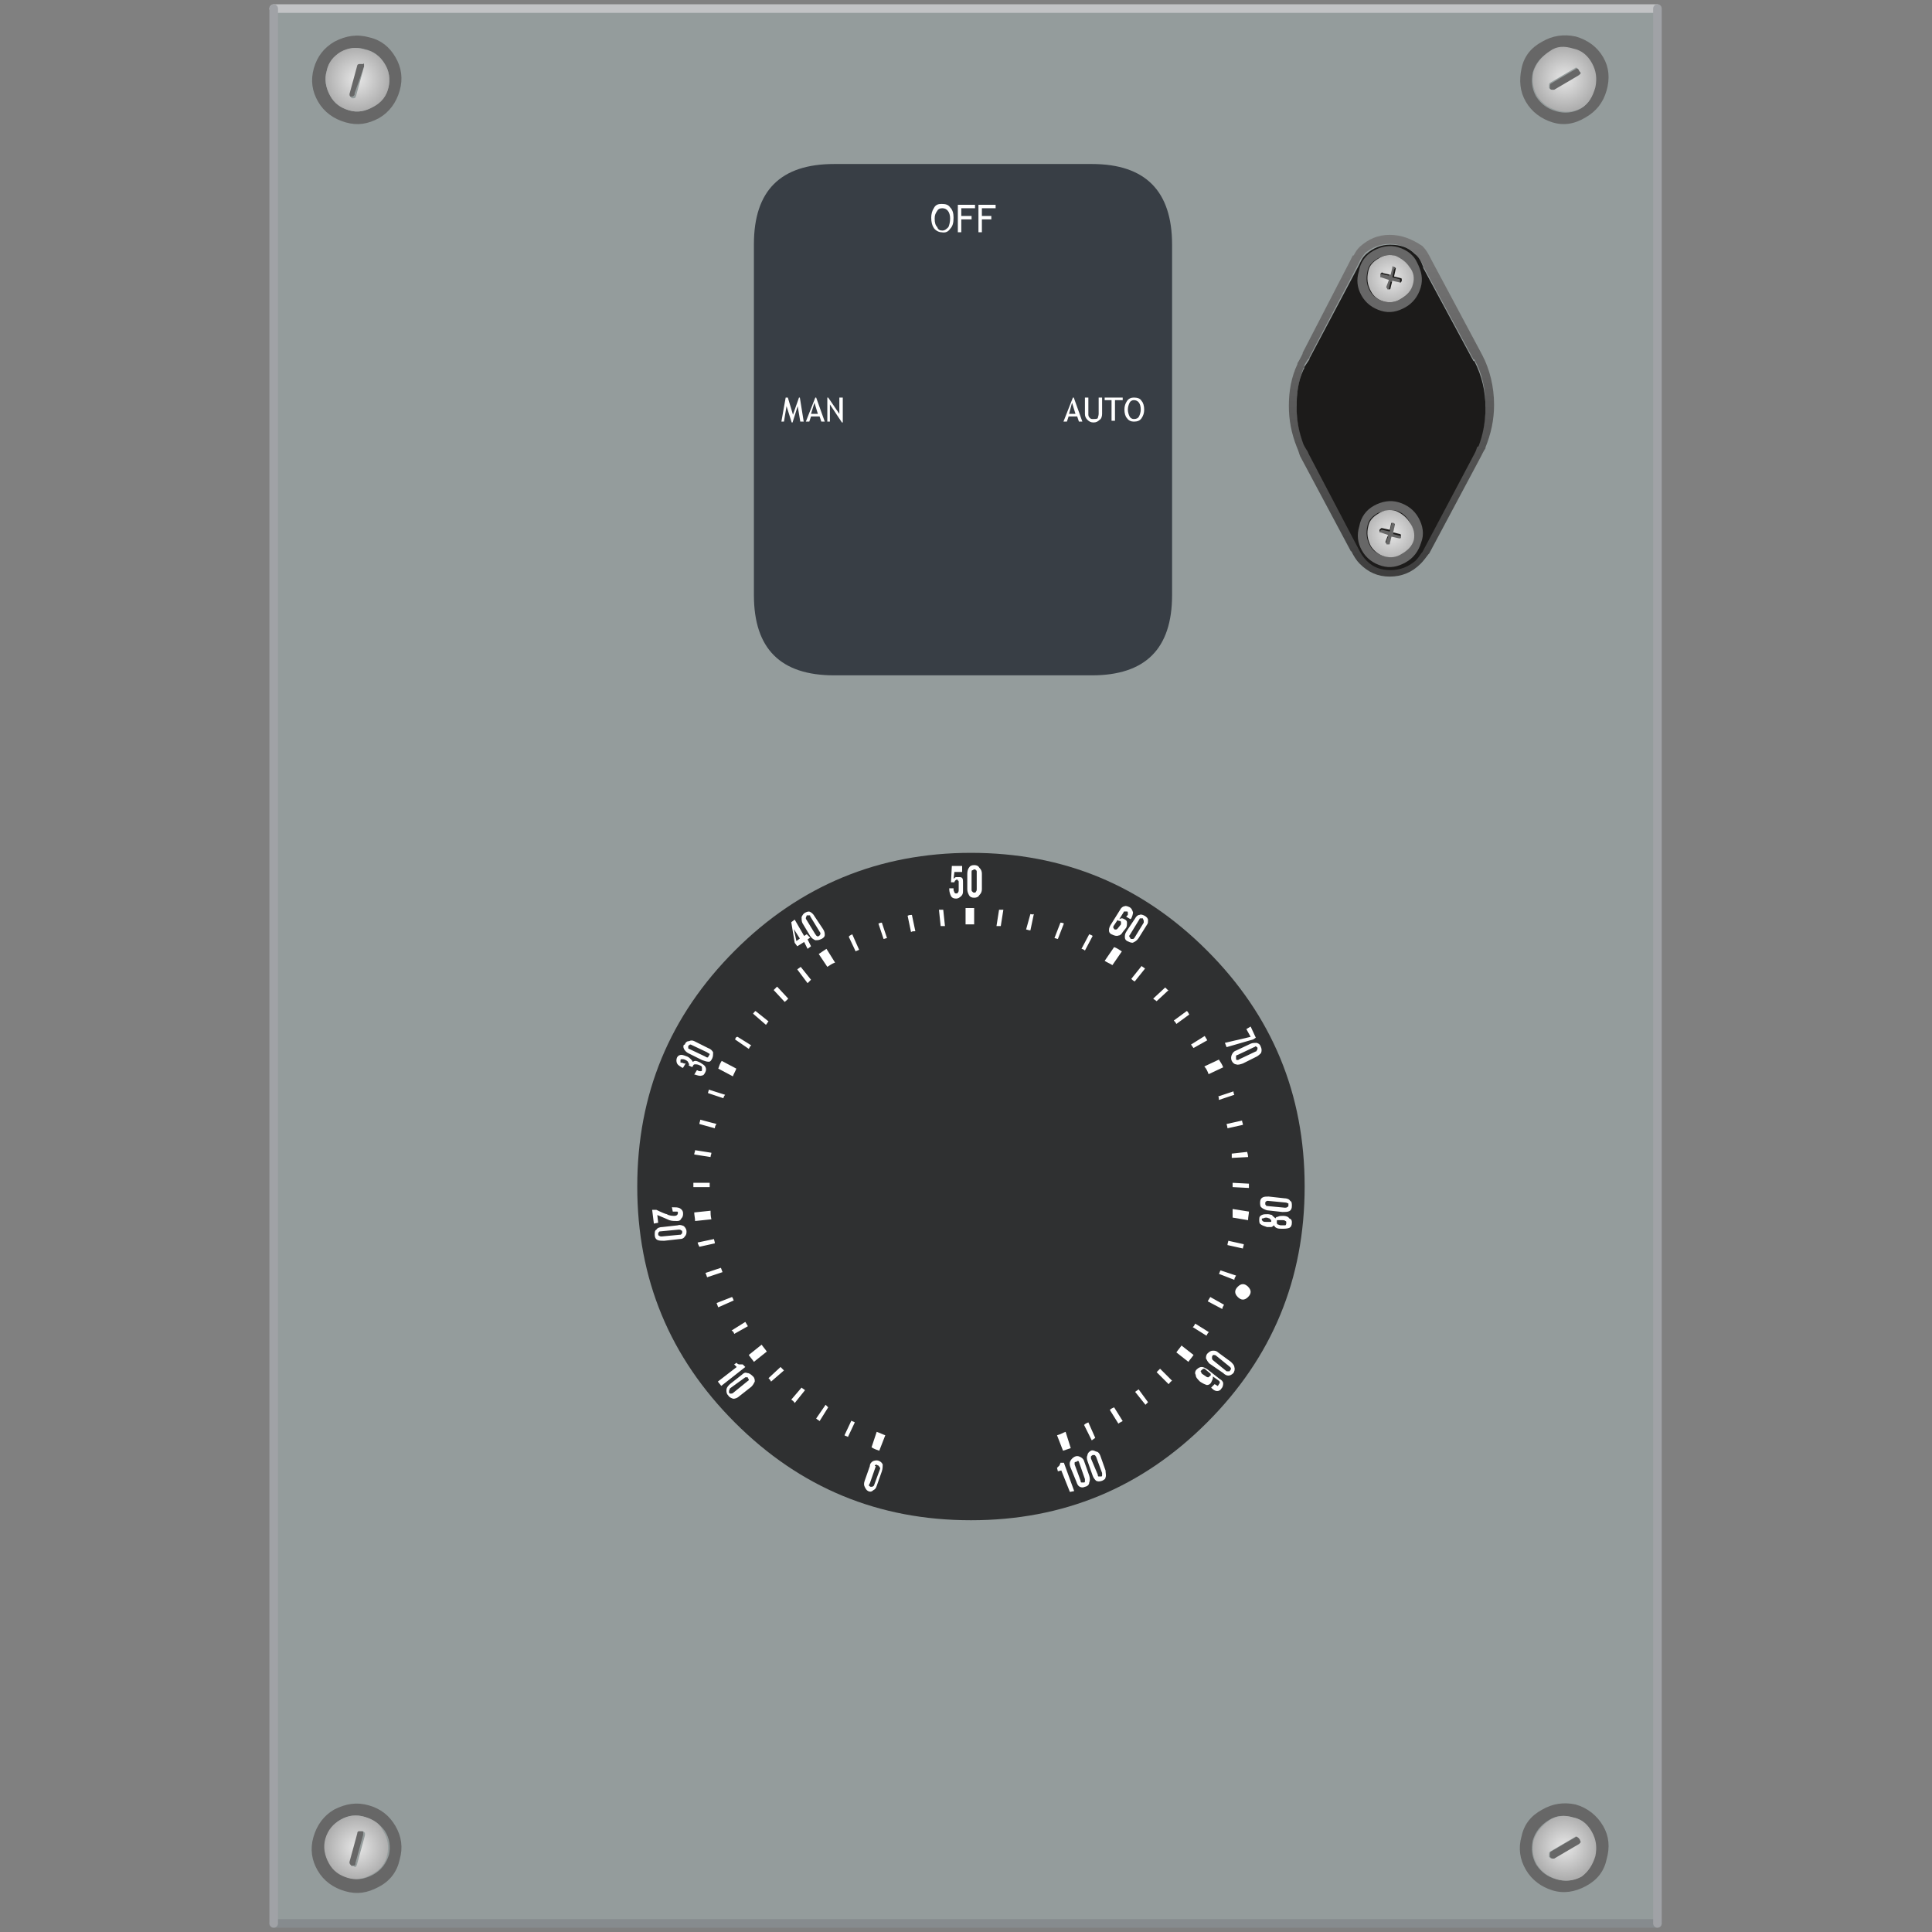 <?xml version="1.0" encoding="utf-8"?>
<!-- Generator: Adobe Illustrator 18.0.0, SVG Export Plug-In . SVG Version: 6.00 Build 0)  -->
<!DOCTYPE svg PUBLIC "-//W3C//DTD SVG 1.1//EN" "http://www.w3.org/Graphics/SVG/1.1/DTD/svg11.dtd">
<svg version="1.1" id="Layer_1" xmlns="http://www.w3.org/2000/svg" xmlns:xlink="http://www.w3.org/1999/xlink" x="0px" y="0px"
	 viewBox="0 0 450 450" enable-background="new 0 0 450 450" xml:space="preserve">
<rect x="0" y="0" width="450" height="450" fill="#808080" stroke="none"/>
<g transform="matrix( 1, 0, 0, 1, -13.65,0) ">
	<g>
		<g id="Layer5_748_FILL">
			<path fill="#949C9C" d="M77.4,2v446h322.2V2H77.4z"/>
		</g>
	</g>
	<g>
		
			<path id="Layer5_748_1_STROKES" fill="none" stroke="#868B8E" stroke-width="2" stroke-linecap="round" stroke-linejoin="round" d="
			M399.7,448H77.4"/>
	</g>
	<g>
		
			<path id="Layer5_748_2_STROKES" fill="none" stroke="#C2C3C5" stroke-width="2" stroke-linecap="round" stroke-linejoin="round" d="
			M77.4,2h322.2"/>
	</g>
	<g>
		
			<path id="Layer5_748_3_STROKES" fill="none" stroke="#A0A2A6" stroke-width="2" stroke-linecap="round" stroke-linejoin="round" d="
			M77.4,448V2 M399.7,2v446"/>
	</g>
</g>
<g transform="matrix( 1, 0, 0, 1, 0,0) ">
	<g>
		<g id="Layer5_770_FILL">
			<path fill="#676767" d="M86,8.7c-2.8-0.8-5.4-0.4-8.1,1c-2.4,1.4-4,3.4-4.8,6.2s-0.4,5.4,1,7.8c1.4,2.4,3.6,4,6.4,4.8
				c2.8,0.8,5.2,0.4,7.8-1c2.4-1.4,4-3.6,4.8-6.4s0.4-5.4-1-7.8C90.7,10.9,88.7,9.3,86,8.7 M89.5,14.7c1.2,1.8,1.4,3.8,1,5.6
				c-0.6,2-1.8,3.6-3.6,4.6s-3.6,1.4-5.6,0.8c-2-0.6-3.4-1.6-4.4-3.4c-1-1.8-1.4-3.8-0.8-5.8c0.4-2,1.6-3.4,3.4-4.4s3.6-1.2,5.6-0.6
				C87,11.9,88.5,13.1,89.5,14.7 M84.8,15.5c0-0.2,0-0.4,0-0.6c-0.2-0.2-0.2-0.2-0.6-0.4H84c-0.2,0-0.4,0-0.6,0
				c-0.2,0-0.4,0.2-0.6,0.4L81,21.5c0,0.2,0,0.4,0.2,0.6c0.2,0.2,0.2,0.4,0.4,0.4h0.2c0.2,0,0.4,0,0.6-0.2c0.2-0.2,0.2-0.2,0.2-0.6
				L84.8,15.5z"/>
			
				<radialGradient id="SVGID_1_" cx="-197.369" cy="-7.468" r="3.714" gradientTransform="matrix(1.944 0.521 -0.521 1.944 462.94 135.797)" gradientUnits="userSpaceOnUse">
				<stop  offset="0" style="stop-color:#E7E7E7"/>
				<stop  offset="1" style="stop-color:#AEAEAE"/>
			</radialGradient>
			<path fill="url(#SVGID_1_)" d="M90.5,20.3c0.4-1.8,0.2-3.8-1-5.6c-1-1.6-2.6-2.8-4.6-3.2c-2-0.6-3.8-0.4-5.6,0.6
				c-1.6,1-2.8,2.4-3.2,4.4c-0.6,2-0.2,4,0.8,5.8c1,1.8,2.4,2.8,4.4,3.4c2,0.6,3.8,0.2,5.6-0.8C88.9,23.9,90.1,22.3,90.5,20.3
				 M84.8,14.9c0,0,0,0.2,0,0.6L83,22.1c0,0.2-0.2,0.4-0.2,0.6c-0.2,0.2-0.4,0.2-0.6,0.2H82c-0.2,0-0.2-0.2-0.4-0.4
				c-0.2-0.2-0.2-0.4-0.2-0.6l1.8-6.6c0-0.2,0.2-0.4,0.6-0.4c0.2,0,0.4,0,0.6,0h0.2C84.6,14.7,84.6,14.7,84.8,14.9z"/>
		</g>
	</g>
</g>
<g transform="matrix( 1, 0, 0, 1, 0,0) ">
	<g>
		<g id="Layer5_771_FILL">
			<path fill="#676767" d="M367,8.5c-2.8-0.6-5.4-0.2-7.8,1.2c-2.6,1.4-4.2,3.4-4.8,6.2s-0.4,5.4,1,7.8s3.6,4,6.2,4.8
				c2.6,0.8,5.2,0.4,7.8-1.2c2.4-1.4,4-3.4,4.8-6.2s0.6-5.4-0.8-7.8C372,10.9,369.8,9.3,367,8.5 M370.6,14.9c1,1.8,1.4,3.6,0.8,5.6
				c-0.6,2.2-1.6,3.8-3.2,4.8c-1.8,1-3.8,1.2-5.8,0.6c-2-0.6-3.4-1.6-4.6-3.4c-1-1.8-1.2-3.6-0.8-5.6c0.6-2,1.8-3.6,3.8-4.8
				c1.6-1,3.4-1.2,5.4-0.6C368.2,11.9,369.8,12.9,370.6,14.9 M367.8,17.5c0.2-0.2,0.4-0.4,0.4-0.4c0-0.2-0.2-0.4-0.2-0.6l0,0
				c-0.2,0-0.2-0.2-0.4-0.4c-0.2-0.2-0.4-0.2-0.6,0l-5.8,3.4c-0.2,0.2-0.2,0.4-0.2,0.6c0,0.2,0,0.4,0,0.6l0,0
				c0.2,0.2,0.4,0.4,0.6,0.4s0.2,0,0.6,0L367.8,17.5z"/>
			
				<radialGradient id="SVGID_2_" cx="-266.398" cy="65.614" r="3.713" gradientTransform="matrix(1.01 1.741 -1.741 1.01 747.696 415.871)" gradientUnits="userSpaceOnUse">
				<stop  offset="0" style="stop-color:#E7E7E7"/>
				<stop  offset="1" style="stop-color:#AEAEAE"/>
			</radialGradient>
			<path fill="url(#SVGID_2_)" d="M371.6,20.3c0.4-2,0.2-3.8-0.8-5.6c-1-1.8-2.4-3-4.4-3.4c-2-0.6-3.8-0.6-5.4,0.6
				c-1.8,1.2-3.2,2.8-3.8,4.8c-0.4,2-0.2,3.8,0.8,5.6c1.2,1.8,2.6,2.8,4.6,3.4c2,0.6,4,0.4,5.8-0.6C370,24.2,371,22.5,371.6,20.3
				 M368.2,17.1c0,0-0.2,0.2-0.4,0.4l-5.8,3.4c-0.2,0-0.4,0-0.6,0s-0.4-0.2-0.6-0.4l0,0c0-0.2,0-0.4,0-0.6c0-0.2,0-0.4,0.2-0.6
				l5.8-3.4c0.2-0.2,0.4-0.2,0.6,0c0.2,0.2,0.2,0.2,0.4,0.4v0.2C368,16.7,368.2,16.9,368.2,17.1z"/>
		</g>
	</g>
</g>
<g transform="matrix( 1, 0, 0, 1, 0,0) ">
	<g>
		<g id="Layer5_772_FILL">
			<path fill="#676767" d="M93.1,433.1c0.8-2.8,0.4-5.4-1-7.8c-1.4-2.4-3.4-4-6.2-4.8c-2.8-0.8-5.4-0.4-8.1,1
				c-2.4,1.4-4,3.6-4.8,6.4c-0.8,2.8-0.4,5.4,1,7.8c1.4,2.4,3.6,4,6.4,4.8c2.8,0.8,5.2,0.4,7.8-1C90.9,438.1,92.5,435.9,93.1,433.1
				 M79.4,423.8c1.8-1,3.6-1.2,5.6-0.6c2,0.6,3.4,1.6,4.6,3.2c1.2,1.8,1.4,3.8,1,5.6c-0.6,2-1.8,3.6-3.6,4.6c-1.8,1-3.6,1.4-5.6,0.8
				c-2-0.6-3.4-1.6-4.4-3.4c-1-1.8-1.4-3.8-0.8-5.8C76.4,426.5,77.6,424.8,79.4,423.8 M84.2,426.5c-0.2,0-0.4,0-0.6,0
				c-0.2,0-0.4,0.2-0.6,0.4l-1.8,6.6c0,0.2,0,0.4,0.2,0.6c0.2,0.2,0.2,0.4,0.4,0.4H82c0.2,0,0.4,0,0.6,0c0.2-0.2,0.2-0.2,0.2-0.6
				l1.8-6.6c0-0.2,0-0.4,0-0.6C84.6,426.7,84.6,426.5,84.2,426.5L84.2,426.5z"/>
			
				<radialGradient id="SVGID_3_" cx="-197.369" cy="-7.468" r="3.714" gradientTransform="matrix(1.944 0.521 -0.521 1.944 462.94 547.66)" gradientUnits="userSpaceOnUse">
				<stop  offset="0" style="stop-color:#E7E7E7"/>
				<stop  offset="1" style="stop-color:#AEAEAE"/>
			</radialGradient>
			<path fill="url(#SVGID_3_)" d="M85,423.2c-2-0.6-3.8-0.4-5.6,0.6c-1.8,1-3,2.4-3.6,4.4c-0.6,2-0.2,4,0.8,5.8
				c1,1.8,2.4,2.8,4.4,3.4c2,0.6,3.8,0.2,5.6-0.8c2-1,3.2-2.6,3.6-4.6c0.4-1.8,0.2-3.8-1-5.6C88.5,424.8,87,423.8,85,423.2
				 M83.6,426.5c0.2,0,0.4,0,0.6,0h0.2c0.2,0,0.4,0.2,0.6,0.4c0,0,0,0.2,0,0.6l-1.8,6.6c0,0.2-0.2,0.4-0.2,0.6
				c-0.2,0.2-0.4,0.2-0.6,0H82c-0.2,0-0.2-0.2-0.4-0.4c-0.2-0.2-0.2-0.4-0.2-0.6l1.8-6.6C83.2,426.7,83.4,426.5,83.6,426.5z"/>
		</g>
	</g>
</g>
<g transform="matrix( 1, 0, 0, 1, 0,0) ">
	<g>
		<g id="Layer5_773_FILL">
			<path fill="#676767" d="M374.2,433.1c0.8-2.8,0.6-5.4-0.8-7.8c-1.4-2.4-3.6-4.2-6.4-5c-2.8-0.6-5.4-0.2-7.8,1.2
				c-2.6,1.4-4.2,3.4-4.8,6.2c-0.8,2.8-0.4,5.4,1,7.8c1.4,2.4,3.6,4,6.2,4.8c2.6,0.8,5.2,0.4,7.8-1
				C372,437.9,373.6,435.9,374.2,433.1 M370.6,426.7c1,1.8,1.4,3.6,0.8,5.6c-0.6,2.2-1.6,3.8-3.2,4.8c-1.8,1-3.8,1.2-5.8,0.6
				s-3.4-1.6-4.6-3.4c-1-1.8-1.2-3.6-0.8-5.6c0.6-2,1.8-3.6,3.8-4.8c1.6-1,3.4-1.2,5.4-0.6C368.2,423.6,369.8,424.8,370.6,426.7
				 M368.2,428.9c0-0.2-0.2-0.4-0.2-0.6l0,0c-0.2,0-0.2-0.2-0.4-0.4c-0.2-0.2-0.4-0.2-0.6,0l-5.8,3.4c-0.2,0.2-0.2,0.4-0.2,0.6
				s0,0.4,0,0.6l0,0c0.2,0.2,0.4,0.4,0.6,0.4s0.2,0,0.6,0l5.8-3.4C368,429.3,368.2,429.1,368.2,428.9z"/>
			
				<radialGradient id="SVGID_4_" cx="-266.398" cy="65.614" r="3.713" gradientTransform="matrix(1.01 1.741 -1.741 1.01 747.696 827.734)" gradientUnits="userSpaceOnUse">
				<stop  offset="0" style="stop-color:#E7E7E7"/>
				<stop  offset="1" style="stop-color:#AEAEAE"/>
			</radialGradient>
			<path fill="url(#SVGID_4_)" d="M371.6,432.3c0.4-2,0.2-3.8-0.8-5.6c-1-1.8-2.4-3-4.4-3.4c-2-0.6-3.8-0.4-5.4,0.6
				c-1.8,1.2-3.2,2.8-3.8,4.8c-0.4,2-0.2,3.8,0.8,5.6c1.2,1.8,2.6,2.8,4.6,3.4s4,0.4,5.8-0.6C370,435.9,371,434.3,371.6,432.3
				 M368,428.5c0,0.2,0.2,0.4,0.2,0.6c0,0-0.2,0.2-0.4,0.4l-5.8,3.4c-0.2,0-0.4,0-0.6,0s-0.4-0.2-0.6-0.4l0,0c0-0.2,0-0.2,0-0.6
				c0-0.2,0-0.4,0.2-0.6l5.8-3.4c0.2-0.2,0.4-0.2,0.6,0C367.8,428.1,367.8,428.3,368,428.5L368,428.5z"/>
		</g>
	</g>
</g>
<g transform="matrix( 1, 0, 0, 1, 0,0) ">
	<g>
		<g id="Layer5_774_FILL">
			
				<linearGradient id="SVGID_5_" gradientUnits="userSpaceOnUse" x1="130.3" y1="252.35" x2="130.3" y2="292.35" gradientTransform="matrix(2.013 0 0 2.013 61.885 -453.421)">
				<stop  offset="0" style="stop-color:#787878"/>
				<stop  offset="1" style="stop-color:#3D3D3D"/>
			</linearGradient>
			<path fill="url(#SVGID_5_)" d="M323.7,54.7c-2.8,0-5,1-7,2.8c-0.6,0.6-1,1.2-1.4,2h-0.2c-0.2,0.4-0.4,0.8-0.6,1.2l-11.1,21.5
				c0,0,0,0,0,0.2c-0.4,0.8-0.8,1.6-1.2,2.2v0.2c-1.4,3-2,6.2-2,9.7c0,3.4,0.6,6.4,1.8,9.5c0.2,0.4,0.4,1,0.6,1.6l0,0
				c0,0.2,0.2,0.4,0.2,0.6l11.9,22.3v-0.2c0.6,1.2,1.2,2.2,2,3c2,2,4.2,3,7,3c2.8,0,5.2-1,7.2-3c0.6-0.6,1.2-1.4,1.8-2.2l0.2-0.2
				l11.9-22.3c0.4-0.8,0.8-1.6,1.2-2.2v-0.2l0,0c1.2-3,2-6.2,2-9.9c0-4.2-1-8.3-2.8-11.7l0,0l-11.7-21.9l0,0
				c-0.6-1.2-1.2-2.4-2.2-3.4C328.9,55.7,326.5,54.7,323.7,54.7 M323.7,56.8c2.2,0,4.2,0.8,5.8,2.2c0.8,0.8,1.4,1.6,2,2.8V62
				l11.7,21.7h0.2c1.8,3.2,2.6,6.8,2.6,10.9c0,3.2-0.6,6.2-1.6,8.9c-0.2,0.2-0.2,0.2-0.4,0.4c-0.4,0.8-0.8,1.4-1,2.2l-11.7,22.1l0,0
				l-0.2,0.2c-0.4,0.6-0.8,1.2-1.4,1.8c-1.6,1.6-3.4,2.2-5.8,2.2c-2.2,0-4-0.8-5.6-2.2c-0.8-0.8-1.4-1.6-1.8-2.6l-11.7-22.3
				c-0.2-0.2-0.2-0.6-0.4-0.8c-0.2-0.6-0.6-1-0.8-1.4c-1-2.6-1.6-5.4-1.6-8.7c0-3.2,0.6-6,1.6-8.7c0.2-0.2,0.2-0.4,0.2-0.6
				c0.4-0.8,0.8-1.4,1.2-1.8v-0.2l11.3-21.5c0.2-0.4,0.4-0.8,0.6-1.2c0.4-0.6,0.8-1.2,1.2-1.6C319.7,57.6,321.5,56.8,323.7,56.8z"/>
			<path fill="#1C1B1A" d="M329.6,59.2c-1.6-1.6-3.4-2.2-5.8-2.2c-2.2,0-4,0.8-5.6,2.2c-0.4,0.4-0.8,0.8-1.2,1.6
				c-0.2,0.4-0.4,0.8-0.6,1.2L305,83.5v0.2c-0.4,0.6-0.8,1.2-1.2,1.8c0,0.2,0,0.4-0.2,0.6c-1.2,2.6-1.6,5.4-1.6,8.7s0.6,6,1.6,8.7
				c0.2,0.4,0.4,0.8,0.8,1.4c0.2,0.2,0.2,0.4,0.4,0.8l11.7,22.3c0.4,0.8,1,1.8,1.8,2.6c1.6,1.6,3.4,2.2,5.6,2.2
				c2.2,0,4.2-0.8,5.8-2.2c0.6-0.6,1-1.2,1.4-1.8l0.2-0.2l0,0l11.7-22.1c0.4-0.8,0.8-1.4,1-2.2c0-0.2,0.2-0.2,0.4-0.4
				c1-2.6,1.6-5.6,1.6-8.9c0-3.8-0.8-7.4-2.6-10.9h-0.2l-11.7-21.7v-0.2C331,60.8,330.4,59.8,329.6,59.2z"/>
		</g>
	</g>
</g>
<g transform="matrix( 1, 0, 0, 1, 0,0) ">
	<g>
		<g id="Layer5_775_FILL">
			<path fill="#676767" d="M325.7,57.6c-2-0.6-4-0.2-5.8,0.8c-1.8,1-3,2.6-3.4,4.8c-0.6,2-0.4,3.8,0.6,5.6c1,1.8,2.6,3,4.6,3.6
				c2,0.6,3.8,0.2,5.6-0.8c1.8-1,3-2.6,3.6-4.6c0.6-2,0.2-3.8-0.8-5.8C329.3,59.4,327.7,58.2,325.7,57.6 M326.3,69.6
				c-1.2,0.8-2.6,1-4,0.6c-1.4-0.4-2.6-1.2-3.2-2.4c-0.8-1.4-1-2.8-0.6-4.6c0.2-1.2,1-2.2,2.4-3c1.4-0.8,2.8-1,4-0.6
				c1.4,0.4,2.4,1.2,3.2,2.6c0.8,1.4,1,2.8,0.8,4C328.7,67.6,327.9,68.8,326.3,69.6 M324.9,62.4c-0.2,0-0.2-0.2-0.4-0.2
				c-0.2,0-0.2,0-0.4,0c-0.2,0-0.2,0.2-0.2,0.4l-0.4,1.6l-1.8-0.4c-0.2,0-0.2,0-0.4,0c-0.2,0.2-0.2,0.2-0.2,0.2c0,0.2,0,0.4,0,0.6
				l0.2,0.2l1.8,0.6l-0.6,1.6c0,0.2,0,0.2,0.2,0.4c0,0.2,0.2,0.2,0.2,0.2c0.2,0,0.2,0,0.4,0c0.2,0,0.2-0.2,0.2-0.4l0.4-1.6l1.8,0.4
				c0.2,0,0.2,0,0.2,0c0.2,0,0.2-0.2,0.2-0.4l0,0c0-0.2,0-0.2,0-0.2c0-0.2,0-0.4-0.2-0.4l-1.6-0.4l0.4-1.8
				C324.9,62.6,324.9,62.4,324.9,62.4z"/>
			
				<radialGradient id="SVGID_6_" cx="-197.274" cy="-7.511" r="3.338" gradientTransform="matrix(1.944 0.52 -0.52 1.944 703.584 182.023)" gradientUnits="userSpaceOnUse">
				<stop  offset="0" style="stop-color:#E7E7E7"/>
				<stop  offset="1" style="stop-color:#AEAEAE"/>
			</radialGradient>
			<path fill="url(#SVGID_6_)" d="M322.3,70.2c1.4,0.4,2.8,0.2,4-0.6c1.4-0.8,2.4-1.8,2.8-3.4c0.4-1.4,0.2-2.8-0.8-4
				c-0.8-1.2-1.8-2-3.2-2.6c-1.4-0.4-2.8-0.2-4,0.6c-1.4,0.8-2.2,1.8-2.4,3c-0.4,1.6-0.2,3.2,0.6,4.6
				C319.9,69,320.9,69.8,322.3,70.2 M324.7,62.2c0.2,0,0.2,0.2,0.4,0.2v0.2l-0.4,1.8l1.6,0.4c0.2,0,0.2,0.2,0.2,0.4v0.2l0,0
				c0,0.2-0.2,0.2-0.2,0.4h-0.2l-1.8-0.4l-0.4,1.6c0,0.2,0,0.2-0.2,0.4c-0.2,0-0.2,0-0.4,0c-0.2,0-0.2,0-0.2-0.2
				c-0.2-0.2-0.2-0.2-0.2-0.4l0.6-1.6l-1.8-0.6c-0.2,0-0.2,0-0.2-0.2c0-0.2,0-0.2,0-0.6l0.2-0.2c0.2-0.2,0.2-0.2,0.4,0l1.8,0.4
				l0.4-1.6c0-0.2,0-0.4,0.2-0.4C324.3,62.2,324.5,62.2,324.7,62.2z"/>
		</g>
	</g>
</g>
<g transform="matrix( 1, 0, 0, 1, 0,0) ">
	<g>
		<g id="Layer5_776_FILL">
			<path fill="#676767" d="M330.4,120.6c-1-1.8-2.6-3-4.6-3.6c-2-0.6-4-0.2-5.8,0.8c-1.8,1-3,2.6-3.4,4.8c-0.6,2-0.4,3.8,0.6,5.6
				c1,1.8,2.6,3,4.6,3.6c2,0.6,3.8,0.2,5.6-0.8c1.8-1,3-2.6,3.6-4.6C331.8,124.4,331.4,122.4,330.4,120.6 M325.1,118.9
				c1.4,0.4,2.4,1.2,3.2,2.6s1,2.8,0.8,4.2c-0.4,1.4-1.2,2.6-2.8,3.2c-1.2,0.8-2.6,1-4,0.6c-1.4-0.4-2.6-1.2-3.2-2.4
				c-0.8-1.4-1-3-0.6-4.6c0.2-1.2,1-2.2,2.4-3C322.5,118.9,323.9,118.7,325.1,118.9 M324.7,121.8c-0.2,0-0.2,0-0.4,0
				c-0.2,0-0.2,0-0.2,0.2l-0.4,1.8l-1.8-0.4c-0.2,0-0.2,0-0.4,0.2c-0.2,0.2-0.2,0.2-0.2,0.2c0,0.2,0,0.4,0,0.6h0.2l1.8,0.6l-0.6,1.6
				c0,0.2,0,0.2,0.2,0.4c0,0.2,0.2,0.2,0.2,0.2c0.2,0,0.2,0,0.4,0c0.2,0,0.2-0.2,0.2-0.2l0.4-1.6l1.8,0.4c0.2,0,0.2,0,0.2,0
				c0.2,0,0.2-0.2,0.2-0.2v-0.2c0-0.2,0-0.2,0-0.2c0-0.2,0-0.4-0.2-0.4l-1.6-0.4l0.4-1.8c0-0.2,0-0.2,0-0.2
				C324.9,121.8,324.7,121.8,324.7,121.8z"/>
			
				<radialGradient id="SVGID_7_" cx="-197.273" cy="-7.511" r="3.337" gradientTransform="matrix(1.944 0.52 -0.52 1.944 703.584 241.493)" gradientUnits="userSpaceOnUse">
				<stop  offset="0" style="stop-color:#E7E7E7"/>
				<stop  offset="1" style="stop-color:#AEAEAE"/>
			</radialGradient>
			<path fill="url(#SVGID_7_)" d="M328.3,121.6c-0.8-1.2-1.8-2-3.2-2.6c-1.4-0.4-2.8-0.2-4,0.6c-1.4,0.8-2.2,1.8-2.4,3
				c-0.4,1.6-0.2,3,0.6,4.6c0.8,1.2,1.8,2,3.2,2.4c1.4,0.4,2.8,0.2,4-0.6c1.4-0.8,2.4-1.8,2.8-3.2
				C329.6,124.4,329.3,123,328.3,121.6 M324.1,121.8c0.2,0,0.2,0,0.4,0c0.2,0,0.2,0.2,0.4,0.2v0.2l-0.4,1.8l1.6,0.4
				c0.2,0,0.2,0.2,0.2,0.4v0.2v0.2c0,0.2-0.2,0.2-0.2,0.2h-0.2l-1.8-0.4l-0.4,1.6c0,0.2,0,0.2-0.2,0.2s-0.2,0-0.4,0
				c-0.2,0-0.2,0-0.2-0.2c-0.2-0.2-0.2-0.2-0.2-0.4l0.6-1.6l-1.8-0.6c-0.2,0-0.2,0-0.2,0c0-0.2,0-0.4,0-0.6l0.2-0.2
				c0.2-0.2,0.2-0.2,0.4-0.2l1.8,0.4l0.4-1.8C323.9,121.8,323.9,121.8,324.1,121.8z"/>
		</g>
	</g>
</g>
<g transform="matrix( 1, 0, 0, 1, -13.6,0) ">
	<g>
		<g id="Layer5_777_FILL">
			<path fill="#383E45" d="M267.9,38.2h-60c-12.5,0-18.7,6.2-18.7,18.7v81.7c0,12.5,6.2,18.7,18.7,18.7h60
				c12.5,0,18.7-6.2,18.7-18.7V57C286.6,44.5,280.4,38.2,267.9,38.2z"/>
		</g>
	</g>
</g>
<g transform="matrix( 1, 0, 0, 1, 0,0) ">
	<g>
		<g id="Layer5_778_FILL">
			<path fill="#FFFFFF" d="M264.1,92.6c-0.6,0-1.2,0.2-1.6,0.8c-0.4,0.6-0.6,1.2-0.6,2c0,0.8,0.2,1.6,0.6,2c0.4,0.6,1,0.8,1.6,0.8
				c0.8,0,1.4-0.2,1.8-0.8c0.4-0.6,0.6-1.2,0.6-2c0-0.8-0.2-1.6-0.6-2C265.6,92.8,264.9,92.6,264.1,92.6 M264.1,93.2
				c1,0,1.6,0.8,1.6,2.2c0,0.6-0.2,1.2-0.4,1.6c-0.2,0.4-0.6,0.6-1.2,0.6c-0.4,0-0.8-0.2-1-0.6c-0.2-0.4-0.4-1-0.4-1.6
				c0-0.6,0.2-1.2,0.4-1.6C263.3,93.4,263.7,93.2,264.1,93.2 M250.1,92.6h-0.2l-2.2,5.6h0.8l0.4-1.2h2l0.4,1.2h0.8L250.1,92.6
				 M249.7,93.8l0.8,2.6H249L249.7,93.8 M257.3,92.6v0.6h1.6V98h0.8v-4.8h1.8v-0.6H257.3 M253.3,92.6h-0.6v3.8c0,0.6,0.2,1,0.6,1.4
				s0.8,0.6,1.4,0.6s1-0.2,1.4-0.6c0.4-0.2,0.6-0.8,0.6-1.4v-3.8h-0.8v3.8c0,0.4-0.2,0.8-0.2,1c-0.2,0.2-0.6,0.2-1,0.2
				s-0.6,0-0.8-0.2c-0.2-0.2-0.4-0.4-0.4-0.8v-4H253.3z"/>
		</g>
	</g>
</g>
<g transform="matrix( 1, 0, 0, 1, 0,0) ">
	<g>
		<g id="Layer5_779_FILL">
			<path fill="#FFFFFF" d="M186.3,92.6h-0.2l-1.4,4l-1.2-4H183l-1,5.6h0.6l0.6-3.6l1.2,3.8h0.2l1.2-3.8l0.6,3.6h0.8L186.3,92.6
				 M190.1,92.6h-0.2l-2.2,5.6h0.8l0.4-1.2h2l0.4,1.2h0.8L190.1,92.6 M189.7,93.8l0.8,2.6h-1.6L189.7,93.8 M192.9,92.6h-0.2v5.6h0.6
				v-4l2.8,4.2h0.2v-5.8h-0.8v3.8L192.9,92.6z"/>
		</g>
	</g>
</g>
<g transform="matrix( 1.02, 0, 0, 1.02, -18.85,-7.6) ">
	<g>
		<g id="Layer5_780_FILL">
			<path fill="#2F3031" d="M186.3,224.5c-14.9,14.9-22.3,32.8-22.3,53.9c0,21.1,7.4,39,22.3,53.9s32.8,22.3,53.9,22.3
				s39-7.4,53.9-22.3c14.9-14.9,22.3-32.8,22.3-53.9c0-21.1-7.4-39-22.3-53.9c-14.9-14.9-32.8-22.3-53.9-22.3
				C219.3,202.2,201.2,209.6,186.3,224.5z"/>
		</g>
	</g>
</g>
<g transform="matrix( 1, 0, 0, 1, 0,0) ">
	<g>
		<g id="Layer5_781_FILL">
			<path fill="#FFFFFF" d="M174.4,315.6c0.4,0.6,0.8,1,1.2,1.6l3-2.4c-0.4-0.6-0.8-1-1.2-1.6L174.4,315.6 M171,310.7l3.2-1.8
				c-0.2-0.4-0.4-0.6-0.6-1l-3.2,2C170.8,310.1,171,310.5,171,310.7 M204.8,337.9l1.4-3.6c-0.6-0.2-1.4-0.6-2-0.8l-1.2,3.6
				C203.6,337.5,204.2,337.7,204.8,337.9 M199.1,331.3c-0.2-0.2-0.6-0.2-0.8-0.4l-1.6,3.4c0.2,0.2,0.6,0.2,0.8,0.4L199.1,331.3
				 M192.3,327.2l-2.2,3.2c0.2,0.2,0.6,0.4,0.8,0.6l2-3.2C192.9,327.8,192.7,327.6,192.3,327.2 M185.1,326.8l2.4-3
				c-0.2-0.2-0.6-0.4-0.8-0.6l-2.4,2.8C184.6,326.2,184.9,326.4,185.1,326.8 M182.6,319.2c-0.2-0.2-0.6-0.6-0.8-0.8L179,321
				c0.2,0.2,0.4,0.4,0.6,0.8L182.6,319.2 M247.6,337.9c0.6-0.2,1.2-0.4,1.8-0.6l-1.2-3.8c-0.6,0.2-1.2,0.6-2,0.8L247.6,337.9
				 M253.5,331.3c-0.4,0.2-0.6,0.2-1,0.6l1.8,3.6c0.2-0.2,0.6-0.4,0.8-0.6L253.5,331.3 M259.5,327.8c-0.4,0.2-0.6,0.2-1,0.6l2,3.2
				c0.2-0.2,0.6-0.4,1-0.6L259.5,327.8 M266.8,327.2c0.2-0.2,0.4-0.4,0.6-0.6l-2.2-3c-0.2,0.2-0.6,0.4-0.8,0.6L266.8,327.2
				 M270.2,318.8c-0.2,0.2-0.4,0.4-0.8,0.8l2.8,2.8c0.2-0.2,0.4-0.6,0.8-0.8L270.2,318.8 M277.8,309.1l3.2,2
				c0.2-0.2,0.2-0.6,0.6-0.8l-3.2-2C278.2,308.5,278.2,308.9,277.8,309.1 M276.8,317.2c0.4-0.6,0.8-1,1.2-1.6l-2.8-2.2
				c-0.4,0.6-0.8,1-1.2,1.6L276.8,317.2 M287.5,298.1c0-0.4,0.2-0.6,0.4-1l-3.6-1.2c-0.2,0.2-0.2,0.6-0.4,0.8L287.5,298.1
				 M281.9,302.1c-0.2,0.4-0.4,0.6-0.6,1l3.4,1.8c0-0.4,0.2-0.6,0.4-1L281.9,302.1 M289.7,289.8l-3.6-0.8c0,0.2-0.2,0.6-0.2,1
				l3.6,0.8C289.5,290.4,289.7,290.2,289.7,289.8 M290.9,276.5c0-0.2,0-0.6,0-0.8l-3.8-0.2c0,0.2,0,0.6,0,1l0,0l3.8,0.2
				C290.9,276.5,290.9,276.5,290.9,276.5 M287.1,281.6c0,0.6,0,1.4,0,2l3.6,0.6c0-0.8,0.2-1.4,0.2-2L287.1,281.6 M290.5,268.3
				l-3.6,0.4c0,0.2,0,0.6,0,1l3.8-0.2C290.7,268.9,290.5,268.5,290.5,268.3 M289.3,261l-3.6,0.8c0,0.2,0.2,0.6,0.2,1l3.6-0.8
				C289.5,261.6,289.3,261.4,289.3,261 M226.9,211.5c-0.2,0-0.6,0-0.8,0c-0.4,0-0.8,0-1.2,0v3.8c0.4,0,0.8,0,1.2,0
				c0.2,0,0.6,0,0.8,0V211.5 M232.1,215.7c0.4,0,0.6,0,1,0l0.6-3.8c-0.4,0-0.8,0-1,0L232.1,215.7 M240,212.9l-1,3.6
				c0.2,0,0.6,0.2,1,0.2l0.8-3.8C240.4,213.1,240.2,212.9,240,212.9 M257.3,223.8c0.6,0.4,1.2,0.6,1.8,1l2.2-3.2
				c-0.6-0.4-1.2-0.8-1.8-1L257.3,223.8 M247.8,215.1c-0.4-0.2-0.6-0.2-0.8-0.2l-1.4,3.6c0.2,0,0.6,0.2,0.8,0.2L247.8,215.1
				 M253.7,217.6l-1.8,3.4c0.2,0,0.6,0.2,0.8,0.4l1.8-3.4C254.3,217.8,254.1,217.8,253.7,217.6 M281.5,250.2l3.4-1.6
				c-0.2-0.6-0.6-1.2-1-1.8l-3.4,1.6C281,248.9,281.3,249.6,281.5,250.2 M283.9,256.2l3.6-1.2c-0.2-0.4-0.2-0.6-0.2-0.8l-3.6,1.2
				C283.9,255.4,283.9,255.8,283.9,256.2 M277.4,243.3c0.2,0.2,0.4,0.6,0.6,0.8l3.2-1.8c-0.2-0.4-0.4-0.6-0.6-1L277.4,243.3
				 M276.4,235.5l-3,2.2c0.2,0.2,0.4,0.4,0.6,0.8l3-2.2C276.8,235.9,276.6,235.5,276.4,235.5 M264.3,228.6l2.4-3
				c-0.2-0.2-0.6-0.4-0.8-0.6l-2.4,3C263.7,228.2,263.9,228.4,264.3,228.6 M268.6,232.6c0.2,0.2,0.6,0.4,0.8,0.6l2.8-2.6H272
				c-0.2-0.2-0.4-0.4-0.6-0.6L268.6,232.6 M166.9,303.5c0.2,0.4,0.2,0.6,0.4,1l3.6-1.6c-0.2-0.4-0.2-0.6-0.4-0.8L166.9,303.5
				 M164.7,297.5l3.6-1.2c-0.2-0.4-0.2-0.6-0.4-1l-3.6,1.2C164.5,296.8,164.5,297,164.7,297.5 M162.9,290.4l3.6-0.8
				c0-0.4-0.2-0.8-0.2-1l-3.8,0.8C162.5,289.6,162.7,290,162.9,290.4 M165.5,282l-3.8,0.4c0,0.6,0.2,1.4,0.2,2l3.8-0.4
				C165.5,283.2,165.5,282.6,165.5,282 M161.5,276.5L161.5,276.5h3.8l0,0c0-0.4,0-0.6,0-1h-3.8C161.5,275.7,161.5,276.1,161.5,276.5
				 M162.9,261.8l3.6,1c0-0.4,0.2-0.8,0.4-1l-3.8-1C163.1,261.2,162.9,261.4,162.9,261.8 M165.7,268.5l-3.8-0.6c0,0.4-0.2,0.6-0.2,1
				l3.8,0.6C165.5,269.1,165.7,268.9,165.7,268.5 M168.1,247.1c-0.4,0.6-0.6,1.2-0.8,1.8l3.4,1.8c0.2-0.6,0.6-1.2,0.8-1.8
				L168.1,247.1 M165.1,253.8c0,0.2-0.2,0.6-0.2,0.8l3.6,1.2c0-0.2,0.2-0.6,0.4-0.8L165.1,253.8 M175.4,236.1l3,2.6
				c0.2-0.2,0.4-0.6,0.6-0.8l-3-2.4C175.8,235.5,175.6,235.9,175.4,236.1 M171.2,242.1l3.2,2.2c0.2-0.2,0.2-0.6,0.6-0.8l-3.2-2
				C171.4,241.5,171.4,241.7,171.2,242.1 M192.7,225.2c0.6-0.4,1.2-0.8,1.8-1l-2-3.2c-0.6,0.4-1.2,0.8-1.8,1.2L192.7,225.2
				 M180.2,230.6L180.2,230.6l2.6,2.8c0,0,0-0.2,0.2-0.2c0.2-0.2,0.4-0.4,0.6-0.6l-2.6-2.8C180.6,230.2,180.4,230.4,180.2,230.6
				 M186.5,225.2c-0.2,0.2-0.6,0.4-0.8,0.6l2.4,3.2c0.2-0.2,0.6-0.6,0.8-0.8L186.5,225.2 M198.5,217.6c-0.2,0.2-0.6,0.2-0.8,0.6
				l1.6,3.4c0.2-0.2,0.6-0.2,0.8-0.4L198.5,217.6 M205.4,214.9c-0.4,0-0.6,0.2-0.8,0.2l1.2,3.6c0.2,0,0.6-0.2,0.8-0.2L205.4,214.9
				 M211.4,213.3l0.8,3.8c0.2-0.2,0.6-0.2,1-0.2l-0.8-3.8C212,213.1,211.8,213.1,211.4,213.3 M219.7,211.9c-0.4,0-0.6,0-1,0l0.4,3.8
				c0.4,0,0.6,0,1,0L219.7,211.9z"/>
		</g>
	</g>
</g>
<g transform="matrix( 1, 0, 0, 1, 0,0) ">
	<g>
		<g id="Layer5_782_FILL">
			<path fill="#FFFFFF" d="M174,319.8c-0.4-0.2-0.8,0-1.2,0.4l-2.8,2.2c-0.4,0.4-0.8,0.8-0.8,1.4c0,0.4,0,0.8,0.4,1.2
				c0.2,0.4,0.6,0.6,1.2,0.8c0.4,0,1-0.2,1.4-0.6l2.8-2.2c0.4-0.4,0.6-0.8,0.8-1.2c0-0.4,0-0.8-0.4-1.2
				C174.8,320,174.4,319.8,174,319.8 M173.6,320.8c0,0,0.2,0,0.4,0c0.2,0,0.2,0,0.2,0.2c0.2,0.2,0.2,0.2,0.2,0.4
				c0,0.2-0.2,0.2-0.4,0.4l-3.2,2.6c-0.2,0.2-0.4,0.2-0.6,0.2s-0.2,0-0.4-0.2c0-0.2,0-0.2,0-0.4c0-0.2,0.2-0.4,0.2-0.6L173.6,320.8
				 M173,317.8c-0.2,0-0.6,0-0.8,0c-0.2,0-0.6-0.2-0.6-0.4l-0.6,0.4l0.6,0.6l-4.4,3.4l0.8,1l5.6-4.4L173,317.8 M204.8,340.3
				c-0.4-0.2-0.8-0.2-1.4,0c-0.4,0.2-0.8,0.6-0.8,1.2l-1.2,3.4c-0.2,0.6-0.2,1,0,1.4c0.2,0.4,0.4,0.8,0.8,1c0.4,0.2,0.8,0.2,1.2-0.2
				c0.4-0.2,0.6-0.4,0.8-1l1.2-3.4c0.2-0.6,0.2-1.2,0.2-1.6C205.4,340.7,205.2,340.5,204.8,340.3 M203.8,341.3
				c0.2-0.2,0.4-0.2,0.6,0c0.2,0,0.4,0.2,0.4,0.4c0.2,0,0.2,0.2,0.2,0.4l-1.4,3.8c0,0.2-0.2,0.2-0.4,0.4c0,0-0.2,0-0.4,0
				s-0.2-0.2-0.4-0.2c0-0.2,0-0.4,0.2-0.6l1.4-4C203.6,341.5,203.8,341.3,203.8,341.3 M247,340.7c0,0.2-0.2,0.4-0.2,0.6
				c-0.2,0.2-0.4,0.4-0.6,0.6l0.2,0.8l0.8-0.2l2,5l1-0.2l-2.4-6.6L247,340.7 M253.7,345.3c0.2-0.4,0.2-1,0-1.6l-1.2-3.4
				c-0.2-0.6-0.6-0.8-1-1s-0.8-0.2-1.2,0c-0.4,0.2-0.8,0.6-1,1s-0.2,0.8,0,1.4l1.4,3.4c0.2,0.6,0.4,1,0.8,1.2s0.8,0.2,1.2,0
				C253.3,346.2,253.7,345.8,253.7,345.3 M251.1,340.3c0.2,0,0.2,0.2,0.2,0.2l1.4,4c0,0.2,0,0.4,0,0.6s-0.2,0.2-0.2,0.2
				c-0.2,0-0.4,0-0.6,0c-0.2,0-0.2-0.2-0.2-0.4l-1.4-3.8c0-0.2,0-0.2,0-0.4c0-0.2,0.2-0.2,0.4-0.2
				C250.9,340.3,250.9,340.3,251.1,340.3 M255.3,338.1c-0.4-0.2-0.8-0.4-1.2-0.2s-0.8,0.6-0.8,1c-0.2,0.4-0.2,0.8,0,1.4l1.2,3.4
				c0.2,0.6,0.6,1,0.8,1.2c0.4,0.2,0.8,0.2,1.4,0c0.4-0.2,0.8-0.4,0.8-0.8c0.2-0.4,0-1,0-1.6l-1.2-3.4
				C256.1,338.5,255.7,338.1,255.3,338.1 M254.1,339.7c0-0.2,0-0.2,0-0.4c0-0.2,0.2-0.2,0.4-0.4c0.2,0,0.2,0,0.4,0s0.2,0.2,0.4,0.4
				l1.4,3.8c0,0.2,0,0.4,0,0.6s-0.2,0.2-0.2,0.2c-0.2,0-0.4,0-0.6,0c-0.2,0-0.2-0.2-0.2-0.4L254.1,339.7 M284.9,319.8
				c0.4,0.4,0.8,0.6,1.2,0.6s0.8-0.2,1.2-0.6c0.2-0.4,0.4-0.8,0.2-1.4c0-0.4-0.4-0.8-0.8-1.2l-3-2.2c-0.4-0.4-0.8-0.4-1.2-0.4
				c-0.4,0-0.8,0.2-1.2,0.6s-0.4,0.8-0.4,1.2c0.2,0.4,0.4,0.8,0.8,1.2L284.9,319.8 M282.7,315.6c0.2,0,0.4,0,0.6,0.2l3.2,2.6
				c0.2,0.2,0.2,0.2,0.2,0.4c0,0.2,0,0.2-0.2,0.4c0,0.2-0.2,0.2-0.2,0.2c-0.2,0-0.4,0-0.6,0l-3.2-2.6c0,0-0.2-0.2-0.2-0.4
				c0-0.2,0-0.2,0-0.4C282.5,315.6,282.5,315.6,282.7,315.6 M282.5,321c0,0,0-0.2,0-0.4l1.4,1c0.2,0.2,0.2,0.2,0.2,0.4
				c0,0.2,0,0.2-0.2,0.4c0,0.2-0.2,0.2-0.2,0.4c-0.2,0-0.2,0-0.4-0.2l-0.4-0.2l-0.8,0.8l0.2,0.2c0.4,0.4,0.8,0.6,1.2,0.6
				s0.8-0.2,1-0.6c0.4-0.4,0.4-1,0.4-1.2c0-0.4-0.4-0.8-0.8-1l-2.8-2.2c-0.6-0.4-1-0.6-1.4-0.6s-0.8,0.2-1.2,0.6
				c-0.4,0.4-0.4,1-0.2,1.2c0,0.6,0.4,1,1,1.6c0.6,0.4,1,0.6,1.6,0.8c0.4,0,0.8-0.2,1-0.6C282.5,321.2,282.5,321,282.5,321
				 M281.7,320.6c-0.2,0.2-0.2,0.2-0.2,0.2c-0.2,0-0.4,0-0.6-0.2L280,320c-0.2-0.2-0.2-0.2-0.2-0.4c-0.2-0.2-0.2-0.2,0-0.4
				c0.2-0.2,0.4-0.4,0.6-0.4s0.2,0,0.4,0.2l1.2,1c0,0.2,0,0.2,0,0.4C281.9,320.4,281.9,320.4,281.7,320.6 M289.5,299.1
				c-0.4,0-0.8,0.2-1.2,0.6s-0.6,0.8-0.6,1.2c0,0.4,0.2,0.8,0.6,1.2c0.4,0.4,0.8,0.6,1.2,0.6s0.8-0.2,1.2-0.6s0.6-0.8,0.6-1.2
				c0-0.4-0.2-0.8-0.6-1.2C290.3,299.3,289.9,299.1,289.5,299.1 M296.3,283c-0.2,0-0.6-0.2-1-0.2c-0.6,0-1,0-1.4,0.2s-0.6,0.4-0.6,1
				s0,1,0.4,1.2c0.2,0.2,0.8,0.4,1.4,0.6c0.4,0,0.8,0,1,0c0.2,0,0.4-0.2,0.6-0.4c0.2,0.2,0.2,0.4,0.6,0.6s0.8,0.2,1.2,0.2
				c0.8,0,1.2,0,1.8-0.2c0.4-0.2,0.6-0.6,0.6-1.2c0-0.4,0-0.8-0.6-1c-0.2-0.4-0.8-0.6-1.4-0.6c-0.4,0-1,0-1.2,0.2
				c-0.4,0-0.6,0.2-0.6,0.4C296.7,283.4,296.3,283.2,296.3,283 M299.4,284.4c0.2,0,0.2,0.2,0.2,0.4c0,0.2,0,0.4-0.2,0.6
				c-0.2,0-0.6,0-1,0c-0.4,0-0.6-0.2-0.8-0.2c-0.2-0.2-0.2-0.2-0.2-0.6s0-0.4,0.2-0.4c0.2,0,0.6,0,1,0
				C299,284.2,299.2,284.2,299.4,284.4 M296.1,284.4c0,0.2,0,0.2-0.2,0.2c-0.2,0-0.6,0-1,0s-0.6,0-0.8-0.2c-0.2-0.2-0.2-0.2-0.2-0.4
				c0-0.2,0-0.2,0.2-0.2c0.2,0,0.4-0.2,0.8-0.2c0.4,0,0.6,0.2,0.8,0.2C296.1,284.2,296.1,284.2,296.1,284.4 M295.5,278.7
				c-0.6,0-1,0-1.4,0.2s-0.6,0.6-0.6,1.2c0,0.4,0,1,0.4,1.2c0.2,0.2,0.6,0.4,1.2,0.6l3.6,0.4c0.6,0,1.2,0,1.6-0.2
				c0.4-0.2,0.6-0.6,0.6-1.2s0-1-0.4-1.2c-0.2-0.4-0.8-0.6-1.4-0.6L295.5,278.7 M294.9,279.9c0-0.2,0.2-0.2,0.4-0.2l4.2,0.4
				c0.2,0,0.4,0.2,0.6,0.2c0,0,0,0.2,0,0.4s0,0.4-0.2,0.4c-0.2,0.2-0.4,0.2-0.6,0.2l-4.2-0.4c-0.2,0-0.2,0-0.2-0.2
				c-0.2,0-0.2-0.2-0.2-0.4S294.7,279.9,294.9,279.9 M292.7,242.9c-0.4,0-1,0-1.4,0.2l-3.4,1.6c-0.6,0.2-0.8,0.6-1,1
				c-0.2,0.4-0.2,1,0,1.4c0.2,0.4,0.6,0.8,1,0.8c0.4,0.2,1,0,1.6-0.2l3.2-1.6c0.4-0.2,0.8-0.6,1-0.8c0.2-0.4,0.2-1,0-1.4
				C293.5,243.3,293.3,243.1,292.7,242.9 M292.7,244.7c0,0.2-0.2,0.2-0.2,0.2l-3.8,1.8c-0.2,0.2-0.4,0.2-0.6,0.2s-0.2-0.2-0.2-0.4
				s0-0.2,0-0.6c0,0,0.2-0.2,0.4-0.2l3.8-1.8c0.2,0,0.2-0.2,0.4-0.2c0.2,0.2,0.4,0.2,0.4,0.4C292.9,244.3,292.9,244.5,292.7,244.7
				 M291.9,242.1l0.6-0.4l-1.2-2.6l-1,0.6l1,1.8l-6,1.4l0.4,1L291.9,242.1 M263.1,211.3c-0.4-0.2-1-0.4-1.2-0.2
				c-0.4,0-0.8,0.4-1,0.8l-2,3.2c-0.4,0.6-0.6,1-0.6,1.6c0,0.4,0.2,0.8,0.8,1c0.4,0.2,1,0.4,1.4,0.2c0.4,0,0.8-0.4,1-0.8l0.8-1
				c0.2-0.4,0.2-0.8,0.2-1.2s-0.2-0.6-0.6-0.8c-0.2,0-0.2-0.2-0.6-0.2c-0.2,0-0.2,0-0.6,0.2l1-1.6c0-0.2,0.2-0.2,0.2-0.2
				c0.2,0,0.4,0,0.6,0s0.2,0.2,0.2,0.4s0,0.2,0,0.4l-0.4,0.4l1,0.6l0.2-0.2c0.2-0.4,0.4-1,0.4-1.4
				C263.7,211.9,263.5,211.5,263.1,211.3 M260.7,214.5c0.2,0,0.2,0,0.2,0c0.2,0.2,0.2,0.2,0.2,0.2c0,0.2,0,0.2,0,0.6l-0.8,1
				c-0.2,0.2-0.2,0.2-0.4,0.2h-0.2c-0.2,0-0.2-0.2-0.4-0.4c0-0.2,0-0.4,0.2-0.6l0.8-1.2C260.5,214.5,260.7,214.5,260.7,214.5
				 M267.4,214.3c0-0.4-0.4-0.8-0.8-1c-0.4-0.2-0.8-0.4-1.2-0.2c-0.4,0-0.8,0.4-1,0.8l-2,3c-0.4,0.6-0.4,1-0.4,1.4s0.2,0.8,0.8,1
				c0.4,0.2,1,0.4,1.2,0.2c0.4-0.2,0.8-0.4,1.2-1l2-3.2C267.4,215.1,267.4,214.7,267.4,214.3 M266.4,214.5c0,0.2,0,0.2,0,0.4
				l-2.2,3.6c-0.2,0.2-0.2,0.2-0.4,0.2c-0.2,0-0.2,0-0.4,0c-0.2-0.2-0.2-0.4-0.4-0.6c0,0,0-0.2,0.2-0.4l2.2-3.6
				c0-0.2,0.2-0.2,0.2-0.2c0.2,0,0.4,0,0.6,0C266.2,214.1,266.4,214.3,266.4,214.5 M224.3,201.7h-2.6l-0.2,3.8h0.8
				c0-0.2,0.2-0.4,0.2-0.4c0.2-0.2,0.2-0.2,0.4-0.2c0.2,0,0.2,0,0.2,0.2c0.2,0,0.2,0.2,0.2,0.4v1.8c0,0.2,0,0.4-0.2,0.6
				c0,0.2-0.2,0.2-0.4,0.2s-0.2,0-0.4-0.2c0-0.2-0.2-0.4-0.2-0.6v-0.4h-1v0.2c0,0.6,0.2,1.2,0.4,1.6s0.6,0.6,1.2,0.6
				c0.4,0,0.8-0.2,1.2-0.6s0.4-0.8,0.4-1.2v-1.8c0-0.6,0-1-0.2-1.2s-0.4-0.2-0.8-0.2c-0.2,0-0.4,0-0.6,0c-0.2,0-0.4,0.2-0.6,0.4
				l0.2-1.6h1.8v-1.4 M226.9,201.5c-0.6,0-1,0.2-1.2,0.6c-0.2,0.2-0.4,0.8-0.4,1.4v3.6c0,0.6,0.2,1,0.4,1.4s0.6,0.6,1.2,0.6
				c0.6,0,1-0.2,1.2-0.6c0.4-0.4,0.6-0.8,0.6-1.4v-3.6c0-0.6-0.2-1-0.6-1.4C227.9,201.7,227.5,201.5,226.9,201.5 M226.9,202.5
				c0.2,0,0.4,0,0.4,0.2c0.2,0,0.2,0.2,0.2,0.4v4c0,0.2,0,0.4-0.2,0.6c0,0.2-0.2,0.2-0.4,0.2s-0.2,0-0.4-0.2s-0.2-0.2-0.2-0.6v-4
				c0-0.2,0-0.4,0.2-0.4S226.7,202.5,226.9,202.5 M157.9,285.4l-3.6,0.4c-0.6,0-1.2,0.2-1.4,0.6c-0.4,0.2-0.4,0.6-0.4,1.2
				s0.2,1,0.6,1.2c0.4,0.2,1,0.2,1.6,0.2l3.6-0.4c0.6,0,1-0.2,1.2-0.6c0.4-0.4,0.4-0.8,0.4-1.2c0-0.4-0.2-0.8-0.6-1.2
				C158.9,285.4,158.3,285.2,157.9,285.4 M158.1,286.4c0.2,0,0.4,0,0.6,0.2c0.2,0,0.2,0.2,0.2,0.4s0,0.4-0.2,0.4
				c0,0.2-0.2,0.2-0.4,0.2l-4.2,0.4c-0.2,0-0.4,0-0.6-0.2c-0.2,0-0.2-0.2-0.2-0.4c0-0.2,0-0.4,0.2-0.4c0-0.2,0.2-0.2,0.4-0.2
				L158.1,286.4 M152.9,281.8h-1l0.4,3.2l1-0.2l-0.2-1.8c1.4,0.6,2.4,1,2.8,1.2c0.6,0.2,1.2,0.2,1.8,0.2s0.8-0.2,1-0.6
				c0.4-0.4,0.4-0.8,0.4-1.2c0-0.6-0.4-1-0.8-1.2s-1-0.2-1.6-0.2h-0.2l0.2,1h0.2c0.4,0,0.6,0,0.8,0s0.2,0.2,0.2,0.2
				c0,0.2,0,0.4-0.2,0.6c0,0-0.2,0.2-0.6,0.2c-0.4,0-1.2,0-1.8-0.4C155.1,282.8,154.1,282.4,152.9,281.8 M159.3,244.3
				c0.2,0.4,0.6,0.8,1,1l3.2,1.6c0.6,0.2,1,0.4,1.6,0.4c0.4,0,0.6-0.4,0.8-0.8c0.2-0.4,0.2-1,0.2-1.4c-0.2-0.4-0.6-0.8-1.2-1
				l-3.2-1.6c-0.4-0.2-0.8-0.2-1.2,0c-0.4,0-0.8,0.2-1,0.8C159.1,243.3,159.1,243.9,159.3,244.3 M160.5,244.3
				c-0.2,0-0.2-0.2-0.2-0.2c0-0.2,0-0.2,0-0.4c0-0.2,0.2-0.2,0.4-0.4h0.2l3.8,1.8c0.2,0.2,0.4,0.2,0.6,0.4c0,0,0,0.2-0.2,0.4
				c0,0.2-0.2,0.2-0.2,0.4c-0.2,0-0.4,0-0.6-0.2L160.5,244.3 M158.5,247.5c0-0.2,0-0.4,0-0.6s0.2-0.2,0.4-0.2s0.4,0,0.8,0.2
				c0.4,0.2,0.6,0.4,0.6,0.6c0.2,0.2,0.2,0.4,0.2,0.6h-0.2l0,0l0.8,0.4h0.2c0.2-0.4,0.2-0.6,0.6-0.6c0.2,0,0.6,0,1,0.2
				c0.4,0.2,0.6,0.2,0.6,0.6c0,0.2,0,0.2,0,0.6c0,0.2-0.2,0.2-0.4,0.2c-0.2,0-0.4,0-0.6-0.2h-0.2l-0.6,1h0.2
				c0.6,0.2,1.2,0.4,1.6,0.2c0.4,0,0.6-0.4,0.8-0.8c0.2-0.4,0.2-0.8,0-1.2s-0.6-0.6-1.2-1c-0.4-0.2-0.8-0.4-1.2-0.4
				c-0.2,0-0.4,0.2-0.6,0.2c0-0.2-0.2-0.4-0.4-0.6c-0.2-0.2-0.4-0.4-0.8-0.6c-0.6-0.2-1-0.4-1.4-0.4s-0.8,0.2-1,0.6
				c-0.2,0.4-0.2,1,0,1.4s0.6,0.6,1.2,1h0.2l0.6-1h-0.2h-0.2C158.9,247.5,158.7,247.5,158.5,247.5 M187.9,217.6l-0.6,0.4l-2.2-3.8
				l-0.8,0.6l0.8,4.8l0.6,0.8l1.6-1l0.8,1.6l0.8-0.6l-0.8-1.6l0.6-0.4L187.9,217.6 M186.3,218.6l-0.8,0.6l-0.6-2.8L186.3,218.6
				 M192.1,217.8c0-0.4,0-0.8-0.4-1.4l-2-3c-0.2-0.4-0.6-0.8-1-1c-0.4-0.2-0.8,0-1.2,0.2c-0.4,0.2-0.6,0.6-0.8,1c0,0.4,0,1,0.2,1.4
				l1.8,3c0.4,0.6,0.8,0.8,1.2,1c0.4,0,0.8,0,1.2-0.2C191.7,218.6,192.1,218.2,192.1,217.8 M190.7,218c-0.2,0.2-0.2,0.2-0.4,0
				c-0.2,0-0.2-0.2-0.4-0.4l-2.2-3.6c0-0.2,0-0.2,0-0.2c0-0.2,0.2-0.4,0.2-0.6c0.2,0,0.4,0,0.6,0s0.2,0,0.2,0.2l2.2,3.6
				c0.2,0.2,0.2,0.4,0.2,0.6C190.9,217.8,190.9,218,190.7,218z"/>
		</g>
	</g>
</g>
<g transform="matrix( 1, 0, 0, 1, 0,0) ">
	<g>
		<g id="Layer5_791_FILL">
			<path fill="#FFFFFF" d="M221.3,53.3c0.6-0.6,0.8-1.4,0.8-2.6c0-1-0.2-1.8-0.8-2.4c-0.4-0.6-1-0.8-2-0.8c-0.8,0-1.4,0.2-1.8,1
				c-0.4,0.6-0.6,1.4-0.6,2.2c0,1,0.2,1.8,0.6,2.4c0.4,0.6,1.2,1,1.8,1C220.3,54.3,220.9,53.9,221.3,53.3 M221.3,50.9
				c0,0.8-0.2,1.6-0.4,2c-0.4,0.4-0.8,0.8-1.4,0.8c-0.6,0-1-0.2-1.2-0.8c-0.4-0.4-0.6-1-0.6-2c0-0.8,0.2-1.2,0.6-1.8
				c0.2-0.4,0.6-0.6,1.2-0.6C220.5,48.5,221.3,49.3,221.3,50.9 M228.7,50.3v-1.8h3.2v-0.8h-4v6.4h0.8v-3h2.2v-0.8H228.7 M226.3,51.1
				v-0.8h-2.4v-1.8h3.2v-0.8h-4v6.4h0.8v-3C223.9,51.1,226.3,51.1,226.3,51.1z"/>
		</g>
	</g>
</g>
</svg>
